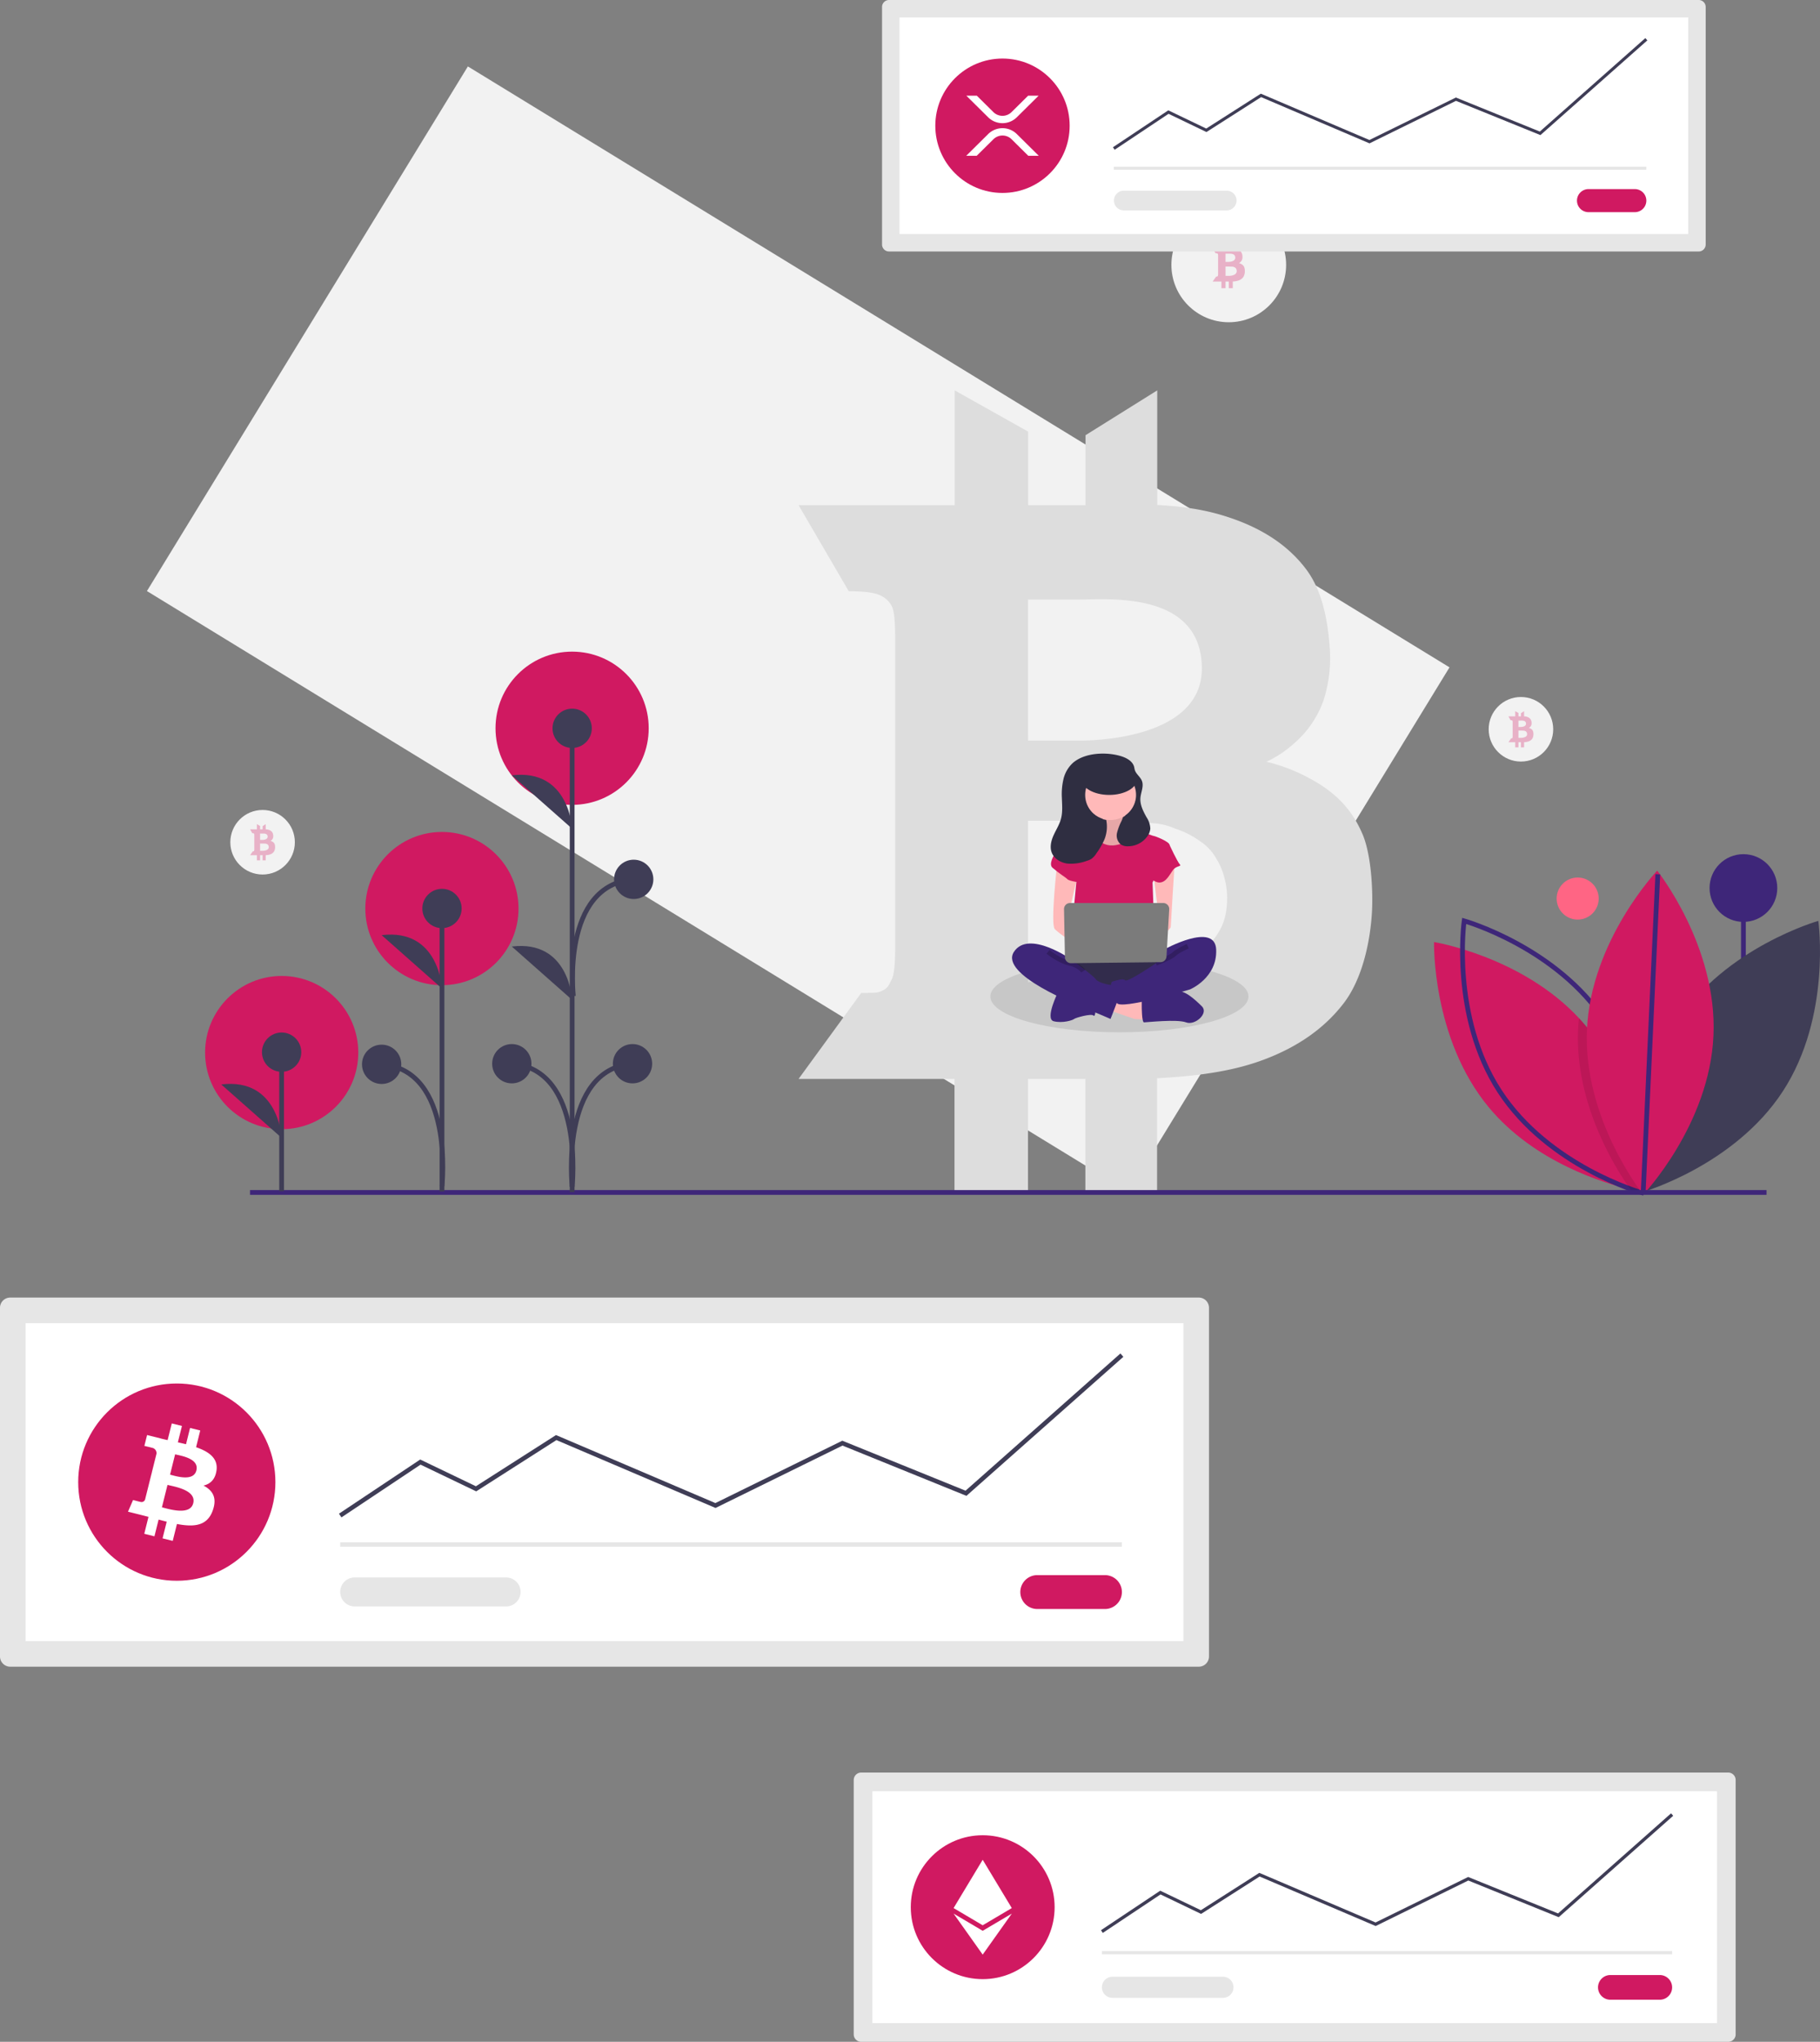 <svg xmlns="http://www.w3.org/2000/svg" width="763.592" height="856.371" viewBox="0 0 763.592 856.371">
  <rect x="0" y="0" width="763.592" height="856.371" fill="#808080" stroke="none"/>
  <defs>
    <style>
      .cls-1 {
        fill: #f2f2f2;
      }

      .cls-2 {
        fill: #ddd;
      }

      .cls-3, .cls-8 {
        fill: #d01961;
      }

      .cls-3 {
        opacity: 0.3;
      }

      .cls-4 {
        fill: #ff6584;
      }

      .cls-11, .cls-5, .cls-7 {
        fill: #3f3d56;
      }

      .cls-5, .cls-9 {
        stroke: #3e2679;
      }

      .cls-11, .cls-12, .cls-16, .cls-5, .cls-9 {
        stroke-miterlimit: 10;
        stroke-width: 2px;
      }

      .cls-15, .cls-6 {
        fill: #3e2679;
      }

      .cls-12, .cls-16, .cls-9 {
        fill: none;
      }

      .cls-10 {
        opacity: 0.1;
      }

      .cls-11, .cls-12 {
        stroke: #3f3d56;
      }

      .cls-13 {
        fill: #2f2e41;
      }

      .cls-14 {
        fill: #ffb9b9;
      }

      .cls-15, .cls-16 {
        opacity: 0.2;
      }

      .cls-16 {
        stroke: #000;
      }

      .cls-17 {
        fill: #7b7b7b;
      }

      .cls-18 {
        fill: #e6e6e6;
      }

      .cls-19 {
        fill: #fff;
      }
    </style>
  </defs>
  <g id="Group_4374" data-name="Group 4374" transform="translate(-1016.324 -2060.137)">
    <g id="undraw_digital_currency_qpak" transform="translate(1078.001 2088.001)">
      <circle id="Ellipse_60" data-name="Ellipse 60" class="cls-1" cx="24.066" cy="24.066" r="24.066" transform="translate(429.79 59.156)"/>
      <rect id="Rectangle_3380" data-name="Rectangle 3380" class="cls-1" width="482.824" height="257.957" transform="matrix(0.853, 0.522, -0.522, 0.853, 134.624, -0.001)"/>
      <path id="Path_6354" data-name="Path 6354" class="cls-2" d="M733.345,501.976c-3.76-8.649-9.551-16.245-21.133-22.637a73.812,73.812,0,0,0-19.1-7.521,46.793,46.793,0,0,0,12.259-8.273A42.393,42.393,0,0,0,717.1,446.022a57.99,57.99,0,0,0,2.632-21.208c-.827-12.635-3.309-24.893-9.927-33.692s-15.944-15.568-28.278-20.306c-9.476-3.61-19.178-5.866-34.219-6.693V316.066l-30.083,18.8V364.2H593.16V333.363l-30.835-17.3V364.2h-65.5l21.058,36.1c6.505.008,10.912.609,13.161,1.73a9.945,9.945,0,0,1,4.888,4.512c.978,1.88,1.429,6.317,1.429,13.161V549.957c0,6.769-.451,11.131-1.429,13.086s-1.5,3.685-3.836,4.738-2.407.978-8.874.978h-.075l-26.322,36.1h65.429V652.99h30.835V604.858h24.066V652.99h30.083V604.557c19.554-.978,33.467-3.535,44.672-7.746,14.515-5.415,25.645-13.312,33.617-23.69s11.206-26.247,11.883-38.506C737.932,523.71,736.729,509.647,733.345,501.976Zm-140.26-97.166h.008v-1H614.12c11.83,0,51.253-3.941,51.907,28.255s-51.907,30.88-51.907,30.88H593.093v-2.482h-.008Zm0,91.752h24.066c4.888,0,21.7.745,27.826,1.023a26.7,26.7,0,0,1,7.34,1.309c.865.293,1.685.624,2.572.993a37.4,37.4,0,0,1,10.371,5.249,21.665,21.665,0,0,1,5.362,5.039,28.734,28.734,0,0,1,1.775,2.775,28.182,28.182,0,0,1,3.136,7.739,31.386,31.386,0,0,1,1.105,8.062c0,5.859-1.083,10.709-3.753,14.816-3.617,6.062-9.551,10.356-16.229,13.387-17.267,7.852-39.506,7.295-39.506,7.295H593.085Z" transform="translate(-223.46 -180.199)"/>
      <path id="Path_6355" data-name="Path 6355" class="cls-3" d="M741.11,243.855a2.585,2.585,0,0,0-1.185-1.314,4.058,4.058,0,0,0-1.071-.436,2.62,2.62,0,0,0,.687-.48,2.468,2.468,0,0,0,.658-1.017,3.476,3.476,0,0,0,.148-1.231,3.754,3.754,0,0,0-.557-1.955,3.485,3.485,0,0,0-1.585-1.178,5.777,5.777,0,0,0-1.918-.388v-2.789l-1.686,1.091v1.7h-1.349v-1.79l-1.729-1v2.793H727.85l1.18,2.1a1.84,1.84,0,0,1,.738.1.566.566,0,0,1,.274.262,2.169,2.169,0,0,1,.08.764v7.56a2.17,2.17,0,0,1-.08.759c-.055.113-.084.214-.215.275s-.135.057-.5.057h0l-1.476,2.1h3.668v2.793h1.729v-2.793H734.6v2.793h1.686v-2.811a7.993,7.993,0,0,0,2.5-.45,4.119,4.119,0,0,0,1.885-1.375,4.363,4.363,0,0,0,.666-2.235,5.08,5.08,0,0,0-.228-1.894Zm-7.863-5.639h0v-.058h1.179c.663,0,2.873-.229,2.91,1.64s-2.91,1.792-2.91,1.792h-1.179v-.144h0Zm0,5.325H734.6c.274,0,1.217.043,1.56.059a1.451,1.451,0,0,1,.412.076c.048.017.094.036.144.058a2.069,2.069,0,0,1,.581.3,1.232,1.232,0,0,1,.3.292,1.96,1.96,0,0,1,.337,1.078,1.568,1.568,0,0,1-.21.86,1.992,1.992,0,0,1-.91.777,5.682,5.682,0,0,1-2.215.423h-1.349Z" transform="translate(-280.741 -159.62)"/>
      <circle id="Ellipse_61" data-name="Ellipse 61" class="cls-4" cx="8.821" cy="8.821" r="8.821" transform="translate(591.422 340.183)"/>
      <line id="Line_2" data-name="Line 2" class="cls-5" y1="100.438" transform="translate(669.783 344.591)"/>
      <circle id="Ellipse_62" data-name="Ellipse 62" class="cls-6" cx="14.203" cy="14.203" r="14.203" transform="translate(655.58 330.387)"/>
      <path id="Path_6356" data-name="Path 6356" class="cls-7" d="M981.6,654.379c-20.516,31.462-14.895,71.478-14.895,71.478s38.884-10.994,59.4-42.457S1041,611.923,1041,611.923,1002.114,622.917,981.6,654.379Z" transform="translate(-339.787 -253.553)"/>
      <path id="Path_6357" data-name="Path 6357" class="cls-8" d="M938.163,728.415s-.5-.08-1.419-.266c-.733-.149-1.743-.361-2.975-.654-11.02-2.6-40.317-11.381-59.471-34.472-23.973-28.914-22.964-69.311-22.964-69.311s36.656,5.956,60.81,31.922q1.57,1.674,3.055,3.469c20.86,25.158,22.8,59.008,22.958,67.377C938.179,727.735,938.163,728.415,938.163,728.415Z" transform="translate(-311.356 -256.476)"/>
      <path id="Path_6358" data-name="Path 6358" class="cls-9" d="M927.315,654.379c20.516,31.462,14.895,71.478,14.895,71.478s-38.884-10.994-59.4-42.457-14.895-71.478-14.895-71.478S906.8,622.917,927.315,654.379Z" transform="translate(-315.294 -253.553)"/>
      <path id="Path_6359" data-name="Path 6359" class="cls-10" d="M958.062,737c-.542.654-1.02,1.211-1.413,1.668-.871.994-1.366,1.514-1.366,1.514s-.6-.754-1.61-2.168c-5.542-7.725-23.367-35.195-21.991-66.925q.112-2.495.367-4.936,1.57,1.674,3.055,3.47C955.963,694.786,957.908,728.636,958.062,737Z" transform="translate(-331.26 -267)"/>
      <path id="Path_6360" data-name="Path 6360" class="cls-8" d="M989.707,652.995c-1.622,37.525-29.477,66.8-29.477,66.8S935,688.226,936.625,650.7,966.1,583.9,966.1,583.9,991.329,615.469,989.707,652.995Z" transform="translate(-332.486 -246.606)"/>
      <line id="Line_3" data-name="Line 3" class="cls-9" y1="133.298" x2="6.124" transform="translate(627.744 338.827)"/>
      <line id="Line_4" data-name="Line 4" class="cls-9" x2="636.26" transform="translate(43.222 472.271)"/>
      <circle id="Ellipse_63" data-name="Ellipse 63" class="cls-8" cx="32.135" cy="32.135" r="32.135" transform="translate(146.22 245.439)"/>
      <circle id="Ellipse_64" data-name="Ellipse 64" class="cls-8" cx="32.135" cy="32.135" r="32.135" transform="translate(91.598 321.069)"/>
      <circle id="Ellipse_65" data-name="Ellipse 65" class="cls-8" cx="32.135" cy="32.135" r="32.135" transform="translate(24.371 381.469)"/>
      <line id="Line_5" data-name="Line 5" class="cls-11" y1="58.292" transform="translate(56.478 413.427)"/>
      <circle id="Ellipse_66" data-name="Ellipse 66" class="cls-7" cx="8.243" cy="8.243" r="8.243" transform="translate(48.234 405.184)"/>
      <path id="Path_6361" data-name="Path 6361" class="cls-7" d="M200.09,725.445s-1.178-25.328-25.319-22.384" transform="translate(-143.612 -276.091)"/>
      <line id="Line_6" data-name="Line 6" class="cls-11" y1="194.436" transform="translate(178.376 277.692)"/>
      <circle id="Ellipse_67" data-name="Ellipse 67" class="cls-7" cx="8.243" cy="8.243" r="8.243" transform="translate(170.132 269.357)"/>
      <circle id="Ellipse_68" data-name="Ellipse 68" class="cls-7" cx="8.243" cy="8.243" r="8.243" transform="translate(144.813 410.033)"/>
      <path id="Path_6362" data-name="Path 6362" class="cls-7" d="M362.175,553.057S361,527.729,336.856,530.673" transform="translate(-183.799 -233.349)"/>
      <path id="Path_6363" data-name="Path 6363" class="cls-7" d="M362.175,648.531S361,623.2,336.856,626.147" transform="translate(-183.799 -257.021)"/>
      <path id="Path_6364" data-name="Path 6364" class="cls-12" d="M362.175,743.166s5.3-49.232-25.319-51.587" transform="translate(-183.799 -273.303)"/>
      <circle id="Ellipse_69" data-name="Ellipse 69" class="cls-7" cx="8.243" cy="8.243" r="8.243" transform="translate(195.455 410.033)"/>
      <path id="Path_6365" data-name="Path 6365" class="cls-12" d="M370.411,743.166s-5.3-49.232,25.319-51.587" transform="translate(-192.032 -273.303)"/>
      <circle id="Ellipse_70" data-name="Ellipse 70" class="cls-7" cx="8.243" cy="8.243" r="8.243" transform="translate(195.957 332.707)"/>
      <path id="Path_6366" data-name="Path 6366" class="cls-12" d="M371.079,637.721s-5.3-46.606,25.319-48.961" transform="translate(-192.197 -247.81)"/>
      <line id="Line_7" data-name="Line 7" class="cls-11" y1="118.686" transform="translate(123.763 353.169)"/>
      <circle id="Ellipse_71" data-name="Ellipse 71" class="cls-7" cx="8.243" cy="8.243" r="8.243" transform="translate(115.519 344.925)"/>
      <path id="Path_6367" data-name="Path 6367" class="cls-7" d="M289.557,642.189S288.38,616.86,264.238,619.8" transform="translate(-165.794 -255.448)"/>
      <path id="Path_6368" data-name="Path 6368" class="cls-12" d="M289.557,742.974s5.3-48.706-25.319-51.062" transform="translate(-165.794 -273.386)"/>
      <circle id="Ellipse_72" data-name="Ellipse 72" class="cls-7" cx="8.243" cy="8.243" r="8.243" transform="translate(90.2 410.284)"/>
      <circle id="Ellipse_73" data-name="Ellipse 73" class="cls-1" cx="13.537" cy="13.537" r="13.537" transform="translate(562.905 264.469)"/>
      <path id="Path_6369" data-name="Path 6369" class="cls-10" d="M688.393,635.8c-17.267,7.852-39.506,7.295-39.506,7.295H624.821v-4.6c9.807-2.737,23.367-4.43,38.355-4.43a175.73,175.73,0,0,1,25.217,1.73Z" transform="translate(-255.197 -259.043)"/>
      <path id="Path_6370" data-name="Path 6370" class="cls-10" d="M712.118,649.677c0,8.31-24.246,15.041-54.148,15.041s-54.148-6.731-54.148-15.041c0-4.144,6.032-7.9,15.793-10.612v4.6h24.066s22.238.557,39.506-7.295C700.386,638.878,712.118,643.894,712.118,649.677Z" transform="translate(-249.99 -259.613)"/>
      <rect id="Rectangle_3381" data-name="Rectangle 3381" class="cls-13" width="23.039" height="23.08" transform="translate(391.857 296.409)"/>
      <path id="Path_6371" data-name="Path 6371" class="cls-14" d="M663.417,550.368s1.907,6.675-1.43,7.151a13.028,13.028,0,0,0-5.721,2.384l6.2,8.1h11.442l7.151-7.151s-9.535-7.151-7.628-11.442S663.417,550.368,663.417,550.368Z" transform="translate(-262.993 -237.636)"/>
      <path id="Path_6372" data-name="Path 6372" class="cls-10" d="M663.417,550.368s1.907,6.675-1.43,7.151a13.028,13.028,0,0,0-5.721,2.384l6.2,8.1h11.442l7.151-7.151s-9.535-7.151-7.628-11.442S663.417,550.368,663.417,550.368Z" transform="translate(-262.993 -237.636)"/>
      <path id="Path_6373" data-name="Path 6373" class="cls-14" d="M536.239,523.816,547.2,527.63l7.627.477-.477-6.675-15.732-4.653Z" transform="translate(-132.954 -128.129)"/>
      <path id="Path_6374" data-name="Path 6374" class="cls-6" d="M688.279,657.553s0,6.675.953,6.675,13.826-1.43,17.64,0,9.535-3.814,6.675-6.675-7.527-7.151-10.438-6.2-14.83,3.337-14.83,3.337Z" transform="translate(-270.93 -263.296)"/>
      <path id="Path_6375" data-name="Path 6375" class="cls-6" d="M640.625,651.4s-5.721,11.442-1.907,12.4,8.1-.477,8.582-.954,7.151-2.384,8.1-1.43.954-3.814.954-3.814Z" transform="translate(-258.317 -263.341)"/>
      <path id="Path_6376" data-name="Path 6376" class="cls-13" d="M646.43,630.48s-9.058,12.4-2.384,15.733,38.617,3.337,41,0,3.337-13.826,0-14.779S646.43,630.48,646.43,630.48Z" transform="translate(-259.355 -258.154)"/>
      <path id="Path_6377" data-name="Path 6377" class="cls-15" d="M646.43,630.48s-9.058,12.4-2.384,15.733,38.617,3.337,41,0,3.337-13.826,0-14.779S646.43,630.48,646.43,630.48Z" transform="translate(-259.355 -258.154)"/>
      <circle id="Ellipse_74" data-name="Ellipse 74" class="cls-14" cx="10.965" cy="10.965" r="10.965" transform="translate(393.273 294.138)"/>
      <path id="Path_6378" data-name="Path 6378" class="cls-8" d="M648.025,563.288l9.535-1.907s2.384,7.628,10.012,6.2,9.535-6.2,9.535-6.2,5.721,2.384,6.2,2.384,6.675,2.384,6.675,3.814-7.151,15.733-7.151,15.733l.953,25.745L648.5,608.1l2.384-25.268Z" transform="translate(-260.95 -241.022)"/>
      <path id="Path_6379" data-name="Path 6379" class="cls-14" d="M640.521,580.4s-2.861,25.268-.954,27.175,9.535,7.151,9.535,7.151V609l-3.814-7.151,3.814-16.687Z" transform="translate(-258.69 -245.737)"/>
      <path id="Path_6380" data-name="Path 6380" class="cls-14" d="M703.441,579.448s-1.669,25.983-1.669,26.937-4.291,4.291-5.721,4.291-2.384-2.384-2.384-2.384l3.337-3.814-2.384-19.547Z" transform="translate(-272.266 -245.501)"/>
      <path id="Path_6381" data-name="Path 6381" class="cls-6" d="M693.333,626.2s21.454-11.919,21.931,0S704.3,642.884,704.3,642.884s-29.559,8.864-30.751,5.624-3.576-8.484-1.669-8.961,4.291-1.43,5.244-.477S690,631.919,690,631.919Z" transform="translate(-266.687 -255.779)"/>
      <path id="Path_6382" data-name="Path 6382" class="cls-16" d="M709.553,626.042s-4.291,1.907-5.721,3.337-7.628,3.814-7.628,3.814" transform="translate(-272.895 -257.054)"/>
      <path id="Path_6383" data-name="Path 6383" class="cls-8" d="M648.311,564.871l-2.861-.954s-10.489,10.965-7.151,13.826,5.244,3.814,6.2,4.768,5.721,1.43,5.721,1.43Z" transform="translate(-258.376 -241.651)"/>
      <path id="Path_6384" data-name="Path 6384" class="cls-8" d="M695.9,568.354l4.291.954s3.337,7.151,4.291,8.1-1.43.477-2.861,2.384-2.861,5.244-5.721,5.244-6.675-4.768-6.675-4.768Z" transform="translate(-271.166 -242.751)"/>
      <path id="Path_6385" data-name="Path 6385" class="cls-6" d="M641.021,631.39s-18.117-12.872-24.315-3.337,26.7,22.408,31.466,24.315,9.058,3.814,9.058,3.814,4.291-10.489,4.291-12.4-3.337-1.907-4.291-1.907-5.244-.953-6.2-2.384S641.021,631.39,641.021,631.39Z" transform="translate(-252.993 -256.68)"/>
      <path id="Path_6386" data-name="Path 6386" class="cls-16" d="M635.98,629.212s4.768,3.814,9.058,4.768,5.721,3.337,5.721,3.337" transform="translate(-257.963 -257.84)"/>
      <path id="Path_6387" data-name="Path 6387" class="cls-17" d="M644.919,604.528l.381,20.186a2.527,2.527,0,0,0,2.555,2.479l37.565-.422a2.527,2.527,0,0,0,2.494-2.381l1.14-19.764a2.527,2.527,0,0,0-2.523-2.673H647.446a2.527,2.527,0,0,0-2.527,2.575Z" transform="translate(-260.18 -251.081)"/>
      <path id="Path_6388" data-name="Path 6388" class="cls-13" d="M638.734,552.808c1.023-2.258,2.4-4.376,3.053-6.767.785-2.865.479-5.9.386-8.866a27.837,27.837,0,0,1,.665-7.824,13.451,13.451,0,0,1,3.867-6.733c5-4.46,14.14-4.78,20.241-2.924,2.405.732,4.967,2.126,5.563,4.568.09.369.13.749.231,1.115.5,1.818,2.36,2.969,3.031,4.731.868,2.279-.47,4.758-.645,7.191-.2,2.84,1.192,5.523,2.568,8.016a9.272,9.272,0,0,1,1.588,4.751,6,6,0,0,1-.821,2.619,9.988,9.988,0,0,1-8.39,4.809,5.263,5.263,0,0,1-3.143-.742,4.874,4.874,0,0,1-1.615-4.87,23.622,23.622,0,0,1,1.922-5.055c.217-.51.414-1.029.594-1.554a10.668,10.668,0,1,0-7.037,1.194,14.452,14.452,0,0,1-.7,8.036,30.347,30.347,0,0,1-3.374,5.883,8.123,8.123,0,0,1-2.15,2.406,7.629,7.629,0,0,1-1.831.782,18.98,18.98,0,0,1-8.33,1.173c-2.8-.39-5.577-2.079-6.531-4.742C637.039,557.673,637.711,555.066,638.734,552.808Z" transform="translate(-258.34 -230.422)"/>
      <ellipse id="Ellipse_75" data-name="Ellipse 75" class="cls-13" cx="11.637" cy="6.594" rx="11.637" ry="6.594" transform="translate(392.07 292.352)"/>
      <path id="Path_6389" data-name="Path 6389" class="cls-3" d="M903.153,503.348a2.009,2.009,0,0,0-.92-1.021,3.152,3.152,0,0,0-.832-.339,2.036,2.036,0,0,0,.534-.373,1.917,1.917,0,0,0,.511-.79,2.7,2.7,0,0,0,.115-.956,2.918,2.918,0,0,0-.432-1.519,2.707,2.707,0,0,0-1.232-.916,4.489,4.489,0,0,0-1.491-.3v-2.167l-1.31.848v1.323h-1.048v-1.391l-1.343-.78v2.171H892.85l.917,1.628a1.43,1.43,0,0,1,.573.078.44.44,0,0,1,.213.2,1.684,1.684,0,0,1,.062.594v5.874a1.688,1.688,0,0,1-.062.59c-.043.088-.066.166-.167.214s-.1.044-.387.044h0l-1.147,1.628h2.85v2.171h1.343v-2.171h1.048v2.171h1.31v-2.184a6.211,6.211,0,0,0,1.946-.349,3.2,3.2,0,0,0,1.464-1.068,3.391,3.391,0,0,0,.518-1.736A3.948,3.948,0,0,0,903.153,503.348Zm-6.11-4.382h0v-.045h.916c.515,0,2.233-.178,2.261,1.274s-2.261,1.393-2.261,1.393h-.916v-.112h0Zm0,4.138h1.048c.213,0,.945.034,1.212.046a1.127,1.127,0,0,1,.32.059c.038.013.073.028.112.045a1.61,1.61,0,0,1,.452.237.96.96,0,0,1,.234.227,1.523,1.523,0,0,1,.262.838,1.217,1.217,0,0,1-.163.668,1.547,1.547,0,0,1-.707.6,4.413,4.413,0,0,1-1.721.329h-1.048Z" transform="translate(-321.651 -224.555)"/>
      <circle id="Ellipse_76" data-name="Ellipse 76" class="cls-1" cx="13.537" cy="13.537" r="13.537" transform="translate(34.957 311.849)"/>
      <path id="Path_6390" data-name="Path 6390" class="cls-3" d="M201.154,566.348a2.009,2.009,0,0,0-.921-1.021,3.155,3.155,0,0,0-.832-.339,2.037,2.037,0,0,0,.534-.373,1.918,1.918,0,0,0,.511-.79,2.7,2.7,0,0,0,.115-.956,2.918,2.918,0,0,0-.432-1.519,2.707,2.707,0,0,0-1.232-.916,4.488,4.488,0,0,0-1.491-.3v-2.167l-1.31.848v1.323h-1.048v-1.391l-1.343-.78v2.171H190.85l.917,1.628a1.43,1.43,0,0,1,.573.078.44.44,0,0,1,.213.2,1.686,1.686,0,0,1,.062.594v5.874a1.688,1.688,0,0,1-.062.59c-.043.088-.066.166-.167.214s-.1.044-.387.044h0l-1.147,1.628h2.85v2.171h1.343v-2.171h1.048v2.171h1.31v-2.184a6.209,6.209,0,0,0,1.946-.349,3.2,3.2,0,0,0,1.464-1.068,3.391,3.391,0,0,0,.518-1.737A3.947,3.947,0,0,0,201.154,566.348Zm-6.11-4.382h0v-.045h.916c.515,0,2.233-.178,2.261,1.274s-2.261,1.393-2.261,1.393h-.916v-.112h0Zm0,4.138h1.048c.213,0,.945.034,1.212.046a1.123,1.123,0,0,1,.32.059c.038.013.073.028.112.045a1.612,1.612,0,0,1,.452.237.958.958,0,0,1,.234.227,1.524,1.524,0,0,1,.262.838,1.218,1.218,0,0,1-.163.668,1.548,1.548,0,0,1-.707.6,4.413,4.413,0,0,1-1.721.329h-1.048Z" transform="translate(-147.599 -240.175)"/>
    </g>
    <g id="Group_3437" data-name="Group 3437" transform="translate(362 -36)">
      <path id="Path_6436" data-name="Path 6436" class="cls-18" d="M388.234,156.307a4.293,4.293,0,0,0-4.288,4.288V306.839a4.293,4.293,0,0,0,4.288,4.288H886.9a4.293,4.293,0,0,0,4.288-4.288V160.595a4.293,4.293,0,0,0-4.288-4.288Z" transform="translate(270.378 2484.047)"/>
      <path id="Path_6437" data-name="Path 6437" class="cls-19" d="M394.692,300.382H880.446V167.052H394.692Z" transform="translate(270.378 2484.047)"/>
      <path id="Path_6438" data-name="Path 6438" class="cls-8" d="M819.132,272.722a7.1,7.1,0,0,0,0,14.205h28.411a7.1,7.1,0,1,0,0-14.205Z" transform="translate(270.378 2484.047)"/>
      <rect id="Rectangle_3386" data-name="Rectangle 3386" class="cls-18" width="327.965" height="1.869" transform="translate(797.057 2742.993)"/>
      <circle id="Ellipse_89" data-name="Ellipse 89" class="cls-8" cx="41.369" cy="41.369" r="41.369" transform="translate(687.133 2676.395)"/>
      <path id="Path_6439" data-name="Path 6439" class="cls-7" d="M414.575,135.557,413.539,134l34.08-22.72,23.37,11.218L504.6,101.024l.454.193,66.414,28.331,53.25-26.158,51.708,20.963L741.4,66.805l1.239,1.4L676.8,126.52l-52.007-21.084L571.527,131.6,504.779,103.13l-33.66,21.505L447.77,113.427Z" transform="translate(383 2597)"/>
      <path id="Path_6440" data-name="Path 6440" class="cls-18" d="M532.753,273.7a6.073,6.073,0,0,0,0,12.147H596.29a6.073,6.073,0,0,0,0-12.147Z" transform="translate(270.378 2484.047)"/>
      <path id="Path_6441" data-name="Path 6441" class="cls-19" d="M474.769,228.888c.773-5.177-3.168-7.96-8.558-9.816l1.748-7.013L463.69,211l-1.7,6.828c-1.121-.28-2.274-.543-3.419-.8l1.714-6.873-4.266-1.064-1.75,7.01c-.929-.212-1.841-.421-2.726-.641l0-.022-5.887-1.47-1.136,4.559s3.167.726,3.1.771a2.27,2.27,0,0,1,1.989,2.483l-1.991,7.989a3.54,3.54,0,0,1,.444.142l-.45-.112-2.793,11.191A1.554,1.554,0,0,1,442.867,242c.043.062-3.1-.775-3.1-.775l-2.119,4.888L443.2,247.5c1.033.259,2.046.53,3.042.785l-1.767,7.094,4.264,1.064,1.751-7.018c1.164.316,2.294.608,3.4.883l-1.743,6.985,4.269,1.064,1.767-7.08c7.279,1.378,12.754.822,15.055-5.76,1.857-5.3-.091-8.359-3.921-10.354,2.789-.646,4.89-2.48,5.45-6.27Zm-9.754,13.677c-1.32,5.3-10.244,2.436-13.139,1.717l2.344-9.4c2.894.722,12.171,2.152,10.8,7.68Zm1.319-13.753c-1.2,4.822-8.632,2.372-11.043,1.771l2.125-8.523c2.411.6,10.173,1.722,8.918,6.751Z" transform="translate(270.378 2484.047)"/>
    </g>
    <g id="Group_3439" data-name="Group 3439" transform="translate(3474 -538.652)">
      <path id="Path_6430" data-name="Path 6430" class="cls-18" d="M321.933,624.742a2.925,2.925,0,0,0-2.921,2.921v99.63a2.924,2.924,0,0,0,2.921,2.921H661.655a2.924,2.924,0,0,0,2.921-2.921v-99.63a2.925,2.925,0,0,0-2.921-2.921Z" transform="translate(-2406.622 1974.047)"/>
      <path id="Path_6431" data-name="Path 6431" class="cls-19" d="M329.757,726.319H660.68V635.487H329.757Z" transform="translate(-2410.047 1970.623)"/>
      <path id="Path_6432" data-name="Path 6432" class="cls-8" d="M751.933,741.157a4.839,4.839,0,1,0,0,9.677h19.355a4.839,4.839,0,0,0,0-9.678Z" transform="translate(-2543.07 1936.941)"/>
      <rect id="Rectangle_3385" data-name="Rectangle 3385" class="cls-18" width="223.429" height="1.273" transform="translate(-1990.373 2668.713)"/>
      <circle id="Ellipse_88" data-name="Ellipse 88" class="cls-8" cx="28.183" cy="28.183" r="28.183" transform="translate(-2065.26 2623.343)"/>
      <path id="Path_6433" data-name="Path 6433" class="cls-7" d="M349.31,582.079l-.706-1.059,23.217-15.479,15.921,7.642,22.9-14.631L456.2,577.984l36.277-17.82L527.7,574.445l44.263-39.2.844.953-44.854,39.728-35.43-14.364-36.29,17.827-45.473-19.4-22.93,14.651L371.924,567Z" transform="translate(-2339.33 2079.525)"/>
      <path id="Path_6434" data-name="Path 6434" class="cls-18" d="M465.882,742.134a4.138,4.138,0,0,0,0,8.275h43.285a4.138,4.138,0,0,0,0-8.275Z" transform="translate(-2452.117 1936.63)"/>
      <path id="Path_6435" data-name="Path 6435" class="cls-19" d="M396.83,683.645h4.4l-9.163,9.068a8.555,8.555,0,0,1-12.011,0l-9.162-9.068h4.4l6.961,6.889a5.419,5.419,0,0,0,7.608,0Zm-21.585,25.217h-4.4l9.219-9.124a8.555,8.555,0,0,1,12.011,0l9.219,9.124h-4.4l-7.018-6.945a5.419,5.419,0,0,0-7.608,0Z" transform="translate(-2423.142 1955.273)"/>
    </g>
    <g id="Group_3438" data-name="Group 3438" transform="translate(3201 439)">
      <path id="Path_6442" data-name="Path 6442" class="cls-18" d="M583.261,390.524a3.132,3.132,0,0,0-3.128,3.128V500.333a3.131,3.131,0,0,0,3.128,3.128H947.024a3.132,3.132,0,0,0,3.128-3.128V393.652a3.132,3.132,0,0,0-3.128-3.128Z" transform="translate(-2406.622 1974.047)"/>
      <path id="Path_6443" data-name="Path 6443" class="cls-19" d="M590.878,498.529H945.22V401.27H590.878Z" transform="translate(-2409.529 1971.141)"/>
      <path id="Path_6444" data-name="Path 6444" class="cls-8" d="M1013.4,506.94a5.181,5.181,0,0,0,0,10.362h20.725a5.181,5.181,0,0,0,0-10.362H1013.4Z" transform="translate(-2522.433 1942.553)"/>
      <rect id="Rectangle_3387" data-name="Rectangle 3387" class="cls-18" width="239.24" height="1.363" transform="translate(-1722.37 2439.443)"/>
      <circle id="Ellipse_90" data-name="Ellipse 90" class="cls-8" cx="30.177" cy="30.177" r="30.177" transform="translate(-1802.556 2390.863)"/>
      <path id="Path_6445" data-name="Path 6445" class="cls-7" d="M610.481,351.175l-.756-1.134,24.86-16.573,17.048,8.183,24.52-15.666.332.141,48.446,20.667,38.845-19.081L801.5,343l47.4-41.979.9,1.021-48.028,42.539L763.83,329.2l-38.858,19.088-48.69-20.77-24.555,15.687L634.7,335.033Z" transform="translate(-2332.474 2080.656)"/>
      <path id="Path_6446" data-name="Path 6446" class="cls-18" d="M727.3,507.917a4.43,4.43,0,0,0,0,8.861h46.349a4.43,4.43,0,0,0,0-8.861Z" transform="translate(-2445.236 1942.289)"/>
      <path id="Path_6447" data-name="Path 6447" class="cls-19" d="M537.156,375.866l12.216-17.2-12.216,7.213h0l-12.209-7.213,12.208,17.2h0Z" transform="translate(-2309.538 2065.063)"/>
      <path id="Path_6448" data-name="Path 6448" class="cls-19" d="M537.155,355.192h0l12.209-7.217-12.209-20.258h0l-12.208,20.258Z" transform="translate(-2309.538 2073.434)"/>
    </g>
  </g>
</svg>

